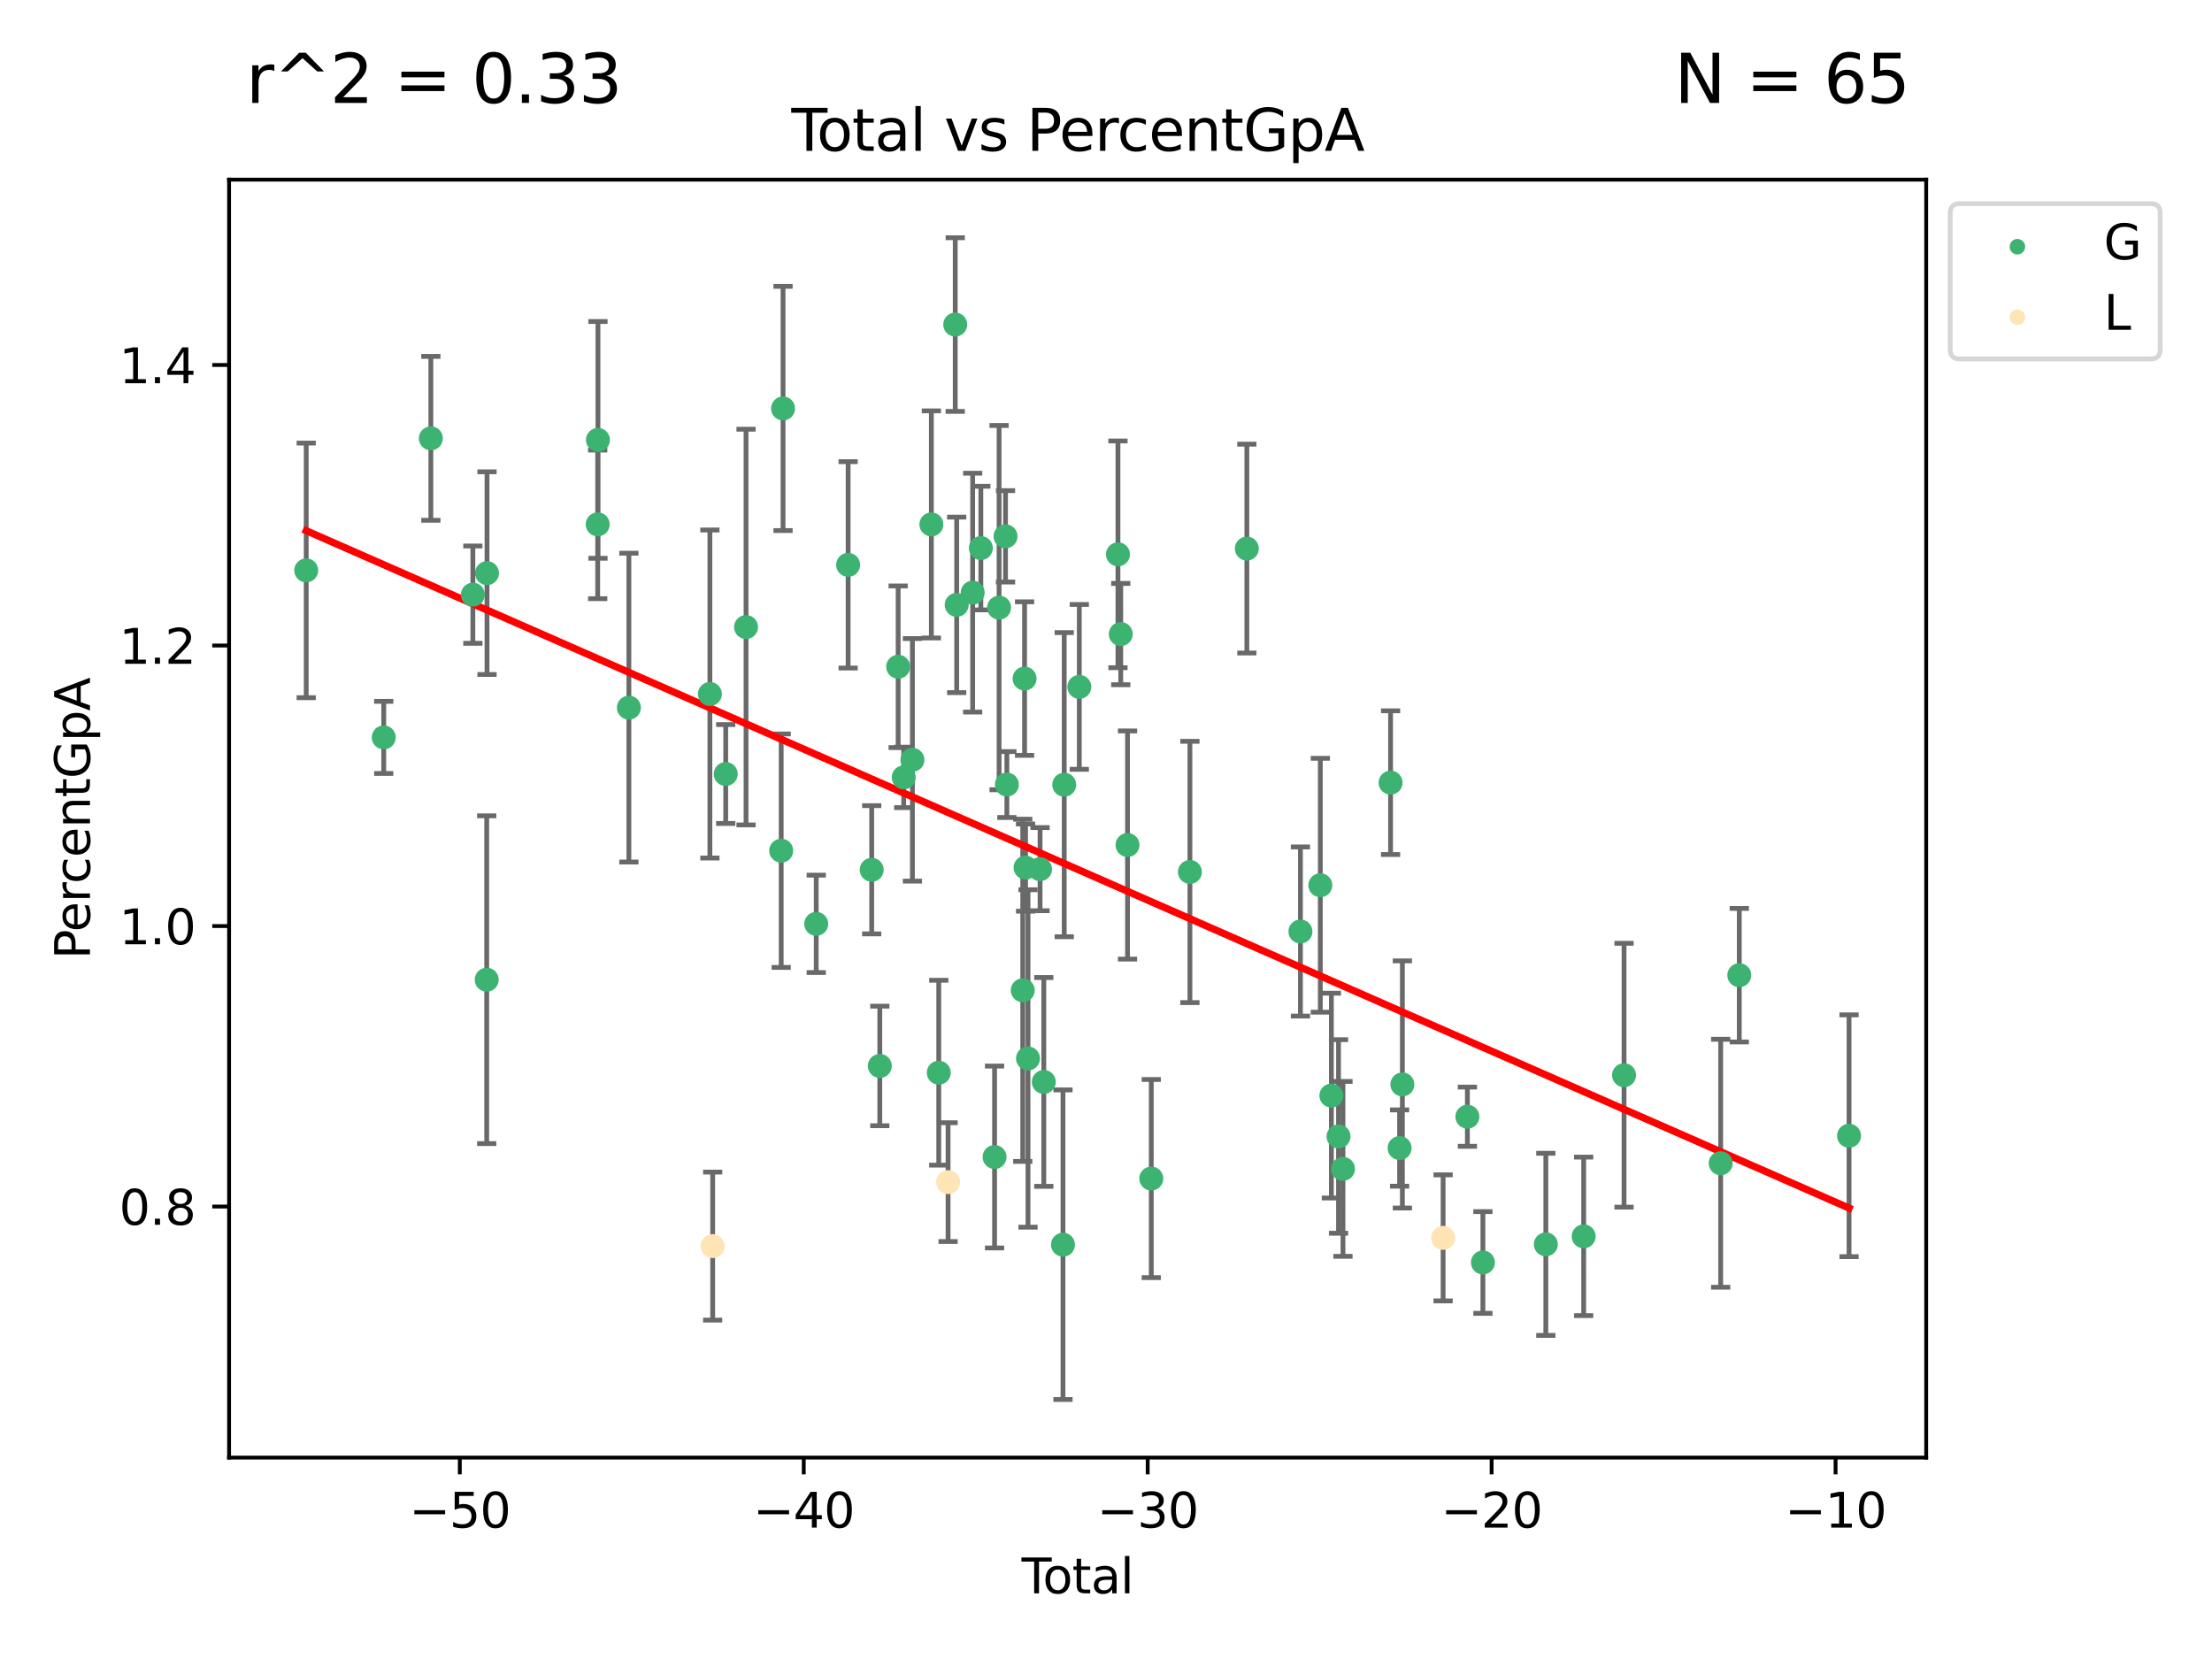 <?xml version="1.0" encoding="utf-8" standalone="no"?>
<!DOCTYPE svg PUBLIC "-//W3C//DTD SVG 1.1//EN"
  "http://www.w3.org/Graphics/SVG/1.1/DTD/svg11.dtd">
<svg xmlns:xlink="http://www.w3.org/1999/xlink" width="460.8pt" height="345.6pt" viewBox="0 0 460.8 345.6" xmlns="http://www.w3.org/2000/svg" version="1.1">
 <defs>
  <style type="text/css">*{stroke-linejoin: round; stroke-linecap: butt}</style>
 </defs>
 <g id="figure_1">
  <g id="patch_1">
   <path d="M 0 345.6 
L 460.8 345.6 
L 460.8 0 
L 0 0 
z
" style="fill: #ffffff"/>
  </g>
  <g id="axes_1">
   <g id="patch_2">
    <path d="M 47.72 303.64 
L 401.26 303.64 
L 401.26 37.422 
L 47.72 37.422 
z
" style="fill: #ffffff"/>
   </g>
   <g id="PathCollection_1">
    <defs>
     <path id="mc38d5f508e" d="M 0 1.118 
C 0.297 1.118 0.581 1 0.791 0.791 
C 1 0.581 1.118 0.297 1.118 0 
C 1.118 -0.297 1 -0.581 0.791 -0.791 
C 0.581 -1 0.297 -1.118 0 -1.118 
C -0.297 -1.118 -0.581 -1 -0.791 -0.791 
C -1 -0.581 -1.118 -0.297 -1.118 0 
C -1.118 0.297 -1 0.581 -0.791 0.791 
C -0.581 1 -0.297 1.118 0 1.118 
z
" style="stroke: #3cb371"/>
    </defs>
    <g clip-path="url(#p58ed7c02be)">
     <use xlink:href="#mc38d5f508e" x="63.79" y="118.823" style="fill: #3cb371; stroke: #3cb371"/>
     <use xlink:href="#mc38d5f508e" x="79.941" y="153.612" style="fill: #3cb371; stroke: #3cb371"/>
     <use xlink:href="#mc38d5f508e" x="89.756" y="91.313" style="fill: #3cb371; stroke: #3cb371"/>
     <use xlink:href="#mc38d5f508e" x="98.507" y="123.88" style="fill: #3cb371; stroke: #3cb371"/>
     <use xlink:href="#mc38d5f508e" x="101.391" y="204.089" style="fill: #3cb371; stroke: #3cb371"/>
     <use xlink:href="#mc38d5f508e" x="101.454" y="119.394" style="fill: #3cb371; stroke: #3cb371"/>
     <use xlink:href="#mc38d5f508e" x="124.51" y="109.236" style="fill: #3cb371; stroke: #3cb371"/>
     <use xlink:href="#mc38d5f508e" x="124.565" y="91.639" style="fill: #3cb371; stroke: #3cb371"/>
     <use xlink:href="#mc38d5f508e" x="131.008" y="147.413" style="fill: #3cb371; stroke: #3cb371"/>
     <use xlink:href="#mc38d5f508e" x="147.883" y="144.574" style="fill: #3cb371; stroke: #3cb371"/>
     <use xlink:href="#mc38d5f508e" x="151.182" y="161.242" style="fill: #3cb371; stroke: #3cb371"/>
     <use xlink:href="#mc38d5f508e" x="155.414" y="130.63" style="fill: #3cb371; stroke: #3cb371"/>
     <use xlink:href="#mc38d5f508e" x="162.736" y="177.212" style="fill: #3cb371; stroke: #3cb371"/>
     <use xlink:href="#mc38d5f508e" x="163.123" y="85.089" style="fill: #3cb371; stroke: #3cb371"/>
     <use xlink:href="#mc38d5f508e" x="170.036" y="192.458" style="fill: #3cb371; stroke: #3cb371"/>
     <use xlink:href="#mc38d5f508e" x="176.681" y="117.67" style="fill: #3cb371; stroke: #3cb371"/>
     <use xlink:href="#mc38d5f508e" x="181.591" y="181.192" style="fill: #3cb371; stroke: #3cb371"/>
     <use xlink:href="#mc38d5f508e" x="183.279" y="222.057" style="fill: #3cb371; stroke: #3cb371"/>
     <use xlink:href="#mc38d5f508e" x="187.104" y="138.895" style="fill: #3cb371; stroke: #3cb371"/>
     <use xlink:href="#mc38d5f508e" x="188.261" y="161.944" style="fill: #3cb371; stroke: #3cb371"/>
     <use xlink:href="#mc38d5f508e" x="190.074" y="158.286" style="fill: #3cb371; stroke: #3cb371"/>
     <use xlink:href="#mc38d5f508e" x="194.021" y="109.248" style="fill: #3cb371; stroke: #3cb371"/>
     <use xlink:href="#mc38d5f508e" x="195.562" y="223.462" style="fill: #3cb371; stroke: #3cb371"/>
     <use xlink:href="#mc38d5f508e" x="198.993" y="67.613" style="fill: #3cb371; stroke: #3cb371"/>
     <use xlink:href="#mc38d5f508e" x="199.295" y="126.003" style="fill: #3cb371; stroke: #3cb371"/>
     <use xlink:href="#mc38d5f508e" x="202.625" y="123.456" style="fill: #3cb371; stroke: #3cb371"/>
     <use xlink:href="#mc38d5f508e" x="204.328" y="114.174" style="fill: #3cb371; stroke: #3cb371"/>
     <use xlink:href="#mc38d5f508e" x="207.186" y="241.027" style="fill: #3cb371; stroke: #3cb371"/>
     <use xlink:href="#mc38d5f508e" x="208.129" y="126.579" style="fill: #3cb371; stroke: #3cb371"/>
     <use xlink:href="#mc38d5f508e" x="209.469" y="111.725" style="fill: #3cb371; stroke: #3cb371"/>
     <use xlink:href="#mc38d5f508e" x="209.75" y="163.432" style="fill: #3cb371; stroke: #3cb371"/>
     <use xlink:href="#mc38d5f508e" x="213.057" y="206.295" style="fill: #3cb371; stroke: #3cb371"/>
     <use xlink:href="#mc38d5f508e" x="213.438" y="141.36" style="fill: #3cb371; stroke: #3cb371"/>
     <use xlink:href="#mc38d5f508e" x="213.645" y="180.736" style="fill: #3cb371; stroke: #3cb371"/>
     <use xlink:href="#mc38d5f508e" x="214.151" y="220.497" style="fill: #3cb371; stroke: #3cb371"/>
     <use xlink:href="#mc38d5f508e" x="216.664" y="181.063" style="fill: #3cb371; stroke: #3cb371"/>
     <use xlink:href="#mc38d5f508e" x="217.444" y="225.387" style="fill: #3cb371; stroke: #3cb371"/>
     <use xlink:href="#mc38d5f508e" x="221.438" y="259.292" style="fill: #3cb371; stroke: #3cb371"/>
     <use xlink:href="#mc38d5f508e" x="221.697" y="163.465" style="fill: #3cb371; stroke: #3cb371"/>
     <use xlink:href="#mc38d5f508e" x="224.838" y="143.089" style="fill: #3cb371; stroke: #3cb371"/>
     <use xlink:href="#mc38d5f508e" x="232.891" y="115.476" style="fill: #3cb371; stroke: #3cb371"/>
     <use xlink:href="#mc38d5f508e" x="233.474" y="132.092" style="fill: #3cb371; stroke: #3cb371"/>
     <use xlink:href="#mc38d5f508e" x="234.882" y="176.03" style="fill: #3cb371; stroke: #3cb371"/>
     <use xlink:href="#mc38d5f508e" x="239.833" y="245.512" style="fill: #3cb371; stroke: #3cb371"/>
     <use xlink:href="#mc38d5f508e" x="247.882" y="181.644" style="fill: #3cb371; stroke: #3cb371"/>
     <use xlink:href="#mc38d5f508e" x="259.742" y="114.282" style="fill: #3cb371; stroke: #3cb371"/>
     <use xlink:href="#mc38d5f508e" x="270.904" y="194.05" style="fill: #3cb371; stroke: #3cb371"/>
     <use xlink:href="#mc38d5f508e" x="275.047" y="184.409" style="fill: #3cb371; stroke: #3cb371"/>
     <use xlink:href="#mc38d5f508e" x="277.352" y="228.23" style="fill: #3cb371; stroke: #3cb371"/>
     <use xlink:href="#mc38d5f508e" x="278.84" y="236.744" style="fill: #3cb371; stroke: #3cb371"/>
     <use xlink:href="#mc38d5f508e" x="279.767" y="243.498" style="fill: #3cb371; stroke: #3cb371"/>
     <use xlink:href="#mc38d5f508e" x="289.682" y="163.042" style="fill: #3cb371; stroke: #3cb371"/>
     <use xlink:href="#mc38d5f508e" x="291.562" y="239.16" style="fill: #3cb371; stroke: #3cb371"/>
     <use xlink:href="#mc38d5f508e" x="292.141" y="225.907" style="fill: #3cb371; stroke: #3cb371"/>
     <use xlink:href="#mc38d5f508e" x="305.683" y="232.626" style="fill: #3cb371; stroke: #3cb371"/>
     <use xlink:href="#mc38d5f508e" x="308.917" y="262.998" style="fill: #3cb371; stroke: #3cb371"/>
     <use xlink:href="#mc38d5f508e" x="322.024" y="259.219" style="fill: #3cb371; stroke: #3cb371"/>
     <use xlink:href="#mc38d5f508e" x="329.908" y="257.558" style="fill: #3cb371; stroke: #3cb371"/>
     <use xlink:href="#mc38d5f508e" x="338.317" y="223.984" style="fill: #3cb371; stroke: #3cb371"/>
     <use xlink:href="#mc38d5f508e" x="358.45" y="242.328" style="fill: #3cb371; stroke: #3cb371"/>
     <use xlink:href="#mc38d5f508e" x="362.326" y="203.151" style="fill: #3cb371; stroke: #3cb371"/>
     <use xlink:href="#mc38d5f508e" x="385.19" y="236.599" style="fill: #3cb371; stroke: #3cb371"/>
    </g>
   </g>
   <g id="PathCollection_2">
    <defs>
     <path id="mfe3cc3c060" d="M 0 1.118 
C 0.297 1.118 0.581 1 0.791 0.791 
C 1 0.581 1.118 0.297 1.118 0 
C 1.118 -0.297 1 -0.581 0.791 -0.791 
C 0.581 -1 0.297 -1.118 0 -1.118 
C -0.297 -1.118 -0.581 -1 -0.791 -0.791 
C -1 -0.581 -1.118 -0.297 -1.118 0 
C -1.118 0.297 -1 0.581 -0.791 0.791 
C -0.581 1 -0.297 1.118 0 1.118 
z
" style="stroke: #ffe4b5"/>
    </defs>
    <g clip-path="url(#p58ed7c02be)">
     <use xlink:href="#mfe3cc3c060" x="148.462" y="259.585" style="fill: #ffe4b5; stroke: #ffe4b5"/>
     <use xlink:href="#mfe3cc3c060" x="197.504" y="246.256" style="fill: #ffe4b5; stroke: #ffe4b5"/>
     <use xlink:href="#mfe3cc3c060" x="300.625" y="257.87" style="fill: #ffe4b5; stroke: #ffe4b5"/>
    </g>
   </g>
   <g id="matplotlib.axis_1">
    <g id="xtick_1">
     <g id="line2d_1">
      <defs>
       <path id="mf4b5300b67" d="M 0 0 
L 0 3.5 
" style="stroke: #000000; stroke-width: 0.8"/>
      </defs>
      <g>
       <use xlink:href="#mf4b5300b67" x="95.786" y="303.64" style="stroke: #000000; stroke-width: 0.8"/>
      </g>
     </g>
     <g id="text_1">
      <!-- −50 -->
      <g transform="translate(85.234 318.238)scale(0.1 -0.1)">
       <defs>
        <path id="DejaVuSans-2212" d="M 678 2272 
L 4684 2272 
L 4684 1741 
L 678 1741 
L 678 2272 
z
" transform="scale(0.016)"/>
        <path id="DejaVuSans-35" d="M 691 4666 
L 3169 4666 
L 3169 4134 
L 1269 4134 
L 1269 2991 
Q 1406 3038 1543 3061 
Q 1681 3084 1819 3084 
Q 2600 3084 3056 2656 
Q 3513 2228 3513 1497 
Q 3513 744 3044 326 
Q 2575 -91 1722 -91 
Q 1428 -91 1123 -41 
Q 819 9 494 109 
L 494 744 
Q 775 591 1075 516 
Q 1375 441 1709 441 
Q 2250 441 2565 725 
Q 2881 1009 2881 1497 
Q 2881 1984 2565 2268 
Q 2250 2553 1709 2553 
Q 1456 2553 1204 2497 
Q 953 2441 691 2322 
L 691 4666 
z
" transform="scale(0.016)"/>
        <path id="DejaVuSans-30" d="M 2034 4250 
Q 1547 4250 1301 3770 
Q 1056 3291 1056 2328 
Q 1056 1369 1301 889 
Q 1547 409 2034 409 
Q 2525 409 2770 889 
Q 3016 1369 3016 2328 
Q 3016 3291 2770 3770 
Q 2525 4250 2034 4250 
z
M 2034 4750 
Q 2819 4750 3233 4129 
Q 3647 3509 3647 2328 
Q 3647 1150 3233 529 
Q 2819 -91 2034 -91 
Q 1250 -91 836 529 
Q 422 1150 422 2328 
Q 422 3509 836 4129 
Q 1250 4750 2034 4750 
z
" transform="scale(0.016)"/>
       </defs>
       <use xlink:href="#DejaVuSans-2212"/>
       <use xlink:href="#DejaVuSans-35" x="83.789"/>
       <use xlink:href="#DejaVuSans-30" x="147.412"/>
      </g>
     </g>
    </g>
    <g id="xtick_2">
     <g id="line2d_2">
      <g>
       <use xlink:href="#mf4b5300b67" x="167.435" y="303.64" style="stroke: #000000; stroke-width: 0.8"/>
      </g>
     </g>
     <g id="text_2">
      <!-- −40 -->
      <g transform="translate(156.883 318.238)scale(0.1 -0.1)">
       <defs>
        <path id="DejaVuSans-34" d="M 2419 4116 
L 825 1625 
L 2419 1625 
L 2419 4116 
z
M 2253 4666 
L 3047 4666 
L 3047 1625 
L 3713 1625 
L 3713 1100 
L 3047 1100 
L 3047 0 
L 2419 0 
L 2419 1100 
L 313 1100 
L 313 1709 
L 2253 4666 
z
" transform="scale(0.016)"/>
       </defs>
       <use xlink:href="#DejaVuSans-2212"/>
       <use xlink:href="#DejaVuSans-34" x="83.789"/>
       <use xlink:href="#DejaVuSans-30" x="147.412"/>
      </g>
     </g>
    </g>
    <g id="xtick_3">
     <g id="line2d_3">
      <g>
       <use xlink:href="#mf4b5300b67" x="239.084" y="303.64" style="stroke: #000000; stroke-width: 0.8"/>
      </g>
     </g>
     <g id="text_3">
      <!-- −30 -->
      <g transform="translate(228.532 318.238)scale(0.1 -0.1)">
       <defs>
        <path id="DejaVuSans-33" d="M 2597 2516 
Q 3050 2419 3304 2112 
Q 3559 1806 3559 1356 
Q 3559 666 3084 287 
Q 2609 -91 1734 -91 
Q 1441 -91 1130 -33 
Q 819 25 488 141 
L 488 750 
Q 750 597 1062 519 
Q 1375 441 1716 441 
Q 2309 441 2620 675 
Q 2931 909 2931 1356 
Q 2931 1769 2642 2001 
Q 2353 2234 1838 2234 
L 1294 2234 
L 1294 2753 
L 1863 2753 
Q 2328 2753 2575 2939 
Q 2822 3125 2822 3475 
Q 2822 3834 2567 4026 
Q 2313 4219 1838 4219 
Q 1578 4219 1281 4162 
Q 984 4106 628 3988 
L 628 4550 
Q 988 4650 1302 4700 
Q 1616 4750 1894 4750 
Q 2613 4750 3031 4423 
Q 3450 4097 3450 3541 
Q 3450 3153 3228 2886 
Q 3006 2619 2597 2516 
z
" transform="scale(0.016)"/>
       </defs>
       <use xlink:href="#DejaVuSans-2212"/>
       <use xlink:href="#DejaVuSans-33" x="83.789"/>
       <use xlink:href="#DejaVuSans-30" x="147.412"/>
      </g>
     </g>
    </g>
    <g id="xtick_4">
     <g id="line2d_4">
      <g>
       <use xlink:href="#mf4b5300b67" x="310.733" y="303.64" style="stroke: #000000; stroke-width: 0.8"/>
      </g>
     </g>
     <g id="text_4">
      <!-- −20 -->
      <g transform="translate(300.18 318.238)scale(0.1 -0.1)">
       <defs>
        <path id="DejaVuSans-32" d="M 1228 531 
L 3431 531 
L 3431 0 
L 469 0 
L 469 531 
Q 828 903 1448 1529 
Q 2069 2156 2228 2338 
Q 2531 2678 2651 2914 
Q 2772 3150 2772 3378 
Q 2772 3750 2511 3984 
Q 2250 4219 1831 4219 
Q 1534 4219 1204 4116 
Q 875 4013 500 3803 
L 500 4441 
Q 881 4594 1212 4672 
Q 1544 4750 1819 4750 
Q 2544 4750 2975 4387 
Q 3406 4025 3406 3419 
Q 3406 3131 3298 2873 
Q 3191 2616 2906 2266 
Q 2828 2175 2409 1742 
Q 1991 1309 1228 531 
z
" transform="scale(0.016)"/>
       </defs>
       <use xlink:href="#DejaVuSans-2212"/>
       <use xlink:href="#DejaVuSans-32" x="83.789"/>
       <use xlink:href="#DejaVuSans-30" x="147.412"/>
      </g>
     </g>
    </g>
    <g id="xtick_5">
     <g id="line2d_5">
      <g>
       <use xlink:href="#mf4b5300b67" x="382.382" y="303.64" style="stroke: #000000; stroke-width: 0.8"/>
      </g>
     </g>
     <g id="text_5">
      <!-- −10 -->
      <g transform="translate(371.829 318.238)scale(0.1 -0.1)">
       <defs>
        <path id="DejaVuSans-31" d="M 794 531 
L 1825 531 
L 1825 4091 
L 703 3866 
L 703 4441 
L 1819 4666 
L 2450 4666 
L 2450 531 
L 3481 531 
L 3481 0 
L 794 0 
L 794 531 
z
" transform="scale(0.016)"/>
       </defs>
       <use xlink:href="#DejaVuSans-2212"/>
       <use xlink:href="#DejaVuSans-31" x="83.789"/>
       <use xlink:href="#DejaVuSans-30" x="147.412"/>
      </g>
     </g>
    </g>
    <g id="text_6">
     <!-- Total -->
     <g transform="translate(212.813 331.917)scale(0.1 -0.1)">
      <defs>
       <path id="DejaVuSans-54" d="M -19 4666 
L 3928 4666 
L 3928 4134 
L 2272 4134 
L 2272 0 
L 1638 0 
L 1638 4134 
L -19 4134 
L -19 4666 
z
" transform="scale(0.016)"/>
       <path id="DejaVuSans-6f" d="M 1959 3097 
Q 1497 3097 1228 2736 
Q 959 2375 959 1747 
Q 959 1119 1226 758 
Q 1494 397 1959 397 
Q 2419 397 2687 759 
Q 2956 1122 2956 1747 
Q 2956 2369 2687 2733 
Q 2419 3097 1959 3097 
z
M 1959 3584 
Q 2709 3584 3137 3096 
Q 3566 2609 3566 1747 
Q 3566 888 3137 398 
Q 2709 -91 1959 -91 
Q 1206 -91 779 398 
Q 353 888 353 1747 
Q 353 2609 779 3096 
Q 1206 3584 1959 3584 
z
" transform="scale(0.016)"/>
       <path id="DejaVuSans-74" d="M 1172 4494 
L 1172 3500 
L 2356 3500 
L 2356 3053 
L 1172 3053 
L 1172 1153 
Q 1172 725 1289 603 
Q 1406 481 1766 481 
L 2356 481 
L 2356 0 
L 1766 0 
Q 1100 0 847 248 
Q 594 497 594 1153 
L 594 3053 
L 172 3053 
L 172 3500 
L 594 3500 
L 594 4494 
L 1172 4494 
z
" transform="scale(0.016)"/>
       <path id="DejaVuSans-61" d="M 2194 1759 
Q 1497 1759 1228 1600 
Q 959 1441 959 1056 
Q 959 750 1161 570 
Q 1363 391 1709 391 
Q 2188 391 2477 730 
Q 2766 1069 2766 1631 
L 2766 1759 
L 2194 1759 
z
M 3341 1997 
L 3341 0 
L 2766 0 
L 2766 531 
Q 2569 213 2275 61 
Q 1981 -91 1556 -91 
Q 1019 -91 701 211 
Q 384 513 384 1019 
Q 384 1609 779 1909 
Q 1175 2209 1959 2209 
L 2766 2209 
L 2766 2266 
Q 2766 2663 2505 2880 
Q 2244 3097 1772 3097 
Q 1472 3097 1187 3025 
Q 903 2953 641 2809 
L 641 3341 
Q 956 3463 1253 3523 
Q 1550 3584 1831 3584 
Q 2591 3584 2966 3190 
Q 3341 2797 3341 1997 
z
" transform="scale(0.016)"/>
       <path id="DejaVuSans-6c" d="M 603 4863 
L 1178 4863 
L 1178 0 
L 603 0 
L 603 4863 
z
" transform="scale(0.016)"/>
      </defs>
      <use xlink:href="#DejaVuSans-54"/>
      <use xlink:href="#DejaVuSans-6f" x="44.084"/>
      <use xlink:href="#DejaVuSans-74" x="105.266"/>
      <use xlink:href="#DejaVuSans-61" x="144.475"/>
      <use xlink:href="#DejaVuSans-6c" x="205.754"/>
     </g>
    </g>
   </g>
   <g id="matplotlib.axis_2">
    <g id="ytick_1">
     <g id="line2d_6">
      <defs>
       <path id="m66f5963117" d="M 0 0 
L -3.5 0 
" style="stroke: #000000; stroke-width: 0.8"/>
      </defs>
      <g>
       <use xlink:href="#m66f5963117" x="47.72" y="251.347" style="stroke: #000000; stroke-width: 0.8"/>
      </g>
     </g>
     <g id="text_7">
      <!-- 0.8 -->
      <g transform="translate(24.817 255.146)scale(0.1 -0.1)">
       <defs>
        <path id="DejaVuSans-2e" d="M 684 794 
L 1344 794 
L 1344 0 
L 684 0 
L 684 794 
z
" transform="scale(0.016)"/>
        <path id="DejaVuSans-38" d="M 2034 2216 
Q 1584 2216 1326 1975 
Q 1069 1734 1069 1313 
Q 1069 891 1326 650 
Q 1584 409 2034 409 
Q 2484 409 2743 651 
Q 3003 894 3003 1313 
Q 3003 1734 2745 1975 
Q 2488 2216 2034 2216 
z
M 1403 2484 
Q 997 2584 770 2862 
Q 544 3141 544 3541 
Q 544 4100 942 4425 
Q 1341 4750 2034 4750 
Q 2731 4750 3128 4425 
Q 3525 4100 3525 3541 
Q 3525 3141 3298 2862 
Q 3072 2584 2669 2484 
Q 3125 2378 3379 2068 
Q 3634 1759 3634 1313 
Q 3634 634 3220 271 
Q 2806 -91 2034 -91 
Q 1263 -91 848 271 
Q 434 634 434 1313 
Q 434 1759 690 2068 
Q 947 2378 1403 2484 
z
M 1172 3481 
Q 1172 3119 1398 2916 
Q 1625 2713 2034 2713 
Q 2441 2713 2670 2916 
Q 2900 3119 2900 3481 
Q 2900 3844 2670 4047 
Q 2441 4250 2034 4250 
Q 1625 4250 1398 4047 
Q 1172 3844 1172 3481 
z
" transform="scale(0.016)"/>
       </defs>
       <use xlink:href="#DejaVuSans-30"/>
       <use xlink:href="#DejaVuSans-2e" x="63.623"/>
       <use xlink:href="#DejaVuSans-38" x="95.41"/>
      </g>
     </g>
    </g>
    <g id="ytick_2">
     <g id="line2d_7">
      <g>
       <use xlink:href="#m66f5963117" x="47.72" y="192.91" style="stroke: #000000; stroke-width: 0.8"/>
      </g>
     </g>
     <g id="text_8">
      <!-- 1.0 -->
      <g transform="translate(24.817 196.709)scale(0.1 -0.1)">
       <use xlink:href="#DejaVuSans-31"/>
       <use xlink:href="#DejaVuSans-2e" x="63.623"/>
       <use xlink:href="#DejaVuSans-30" x="95.41"/>
      </g>
     </g>
    </g>
    <g id="ytick_3">
     <g id="line2d_8">
      <g>
       <use xlink:href="#m66f5963117" x="47.72" y="134.473" style="stroke: #000000; stroke-width: 0.8"/>
      </g>
     </g>
     <g id="text_9">
      <!-- 1.2 -->
      <g transform="translate(24.817 138.272)scale(0.1 -0.1)">
       <use xlink:href="#DejaVuSans-31"/>
       <use xlink:href="#DejaVuSans-2e" x="63.623"/>
       <use xlink:href="#DejaVuSans-32" x="95.41"/>
      </g>
     </g>
    </g>
    <g id="ytick_4">
     <g id="line2d_9">
      <g>
       <use xlink:href="#m66f5963117" x="47.72" y="76.036" style="stroke: #000000; stroke-width: 0.8"/>
      </g>
     </g>
     <g id="text_10">
      <!-- 1.4 -->
      <g transform="translate(24.817 79.835)scale(0.1 -0.1)">
       <use xlink:href="#DejaVuSans-31"/>
       <use xlink:href="#DejaVuSans-2e" x="63.623"/>
       <use xlink:href="#DejaVuSans-34" x="95.41"/>
      </g>
     </g>
    </g>
    <g id="text_11">
     <!-- PercentGpA -->
     <g transform="translate(18.737 199.807)rotate(-90)scale(0.1 -0.1)">
      <defs>
       <path id="DejaVuSans-50" d="M 1259 4147 
L 1259 2394 
L 2053 2394 
Q 2494 2394 2734 2622 
Q 2975 2850 2975 3272 
Q 2975 3691 2734 3919 
Q 2494 4147 2053 4147 
L 1259 4147 
z
M 628 4666 
L 2053 4666 
Q 2838 4666 3239 4311 
Q 3641 3956 3641 3272 
Q 3641 2581 3239 2228 
Q 2838 1875 2053 1875 
L 1259 1875 
L 1259 0 
L 628 0 
L 628 4666 
z
" transform="scale(0.016)"/>
       <path id="DejaVuSans-65" d="M 3597 1894 
L 3597 1613 
L 953 1613 
Q 991 1019 1311 708 
Q 1631 397 2203 397 
Q 2534 397 2845 478 
Q 3156 559 3463 722 
L 3463 178 
Q 3153 47 2828 -22 
Q 2503 -91 2169 -91 
Q 1331 -91 842 396 
Q 353 884 353 1716 
Q 353 2575 817 3079 
Q 1281 3584 2069 3584 
Q 2775 3584 3186 3129 
Q 3597 2675 3597 1894 
z
M 3022 2063 
Q 3016 2534 2758 2815 
Q 2500 3097 2075 3097 
Q 1594 3097 1305 2825 
Q 1016 2553 972 2059 
L 3022 2063 
z
" transform="scale(0.016)"/>
       <path id="DejaVuSans-72" d="M 2631 2963 
Q 2534 3019 2420 3045 
Q 2306 3072 2169 3072 
Q 1681 3072 1420 2755 
Q 1159 2438 1159 1844 
L 1159 0 
L 581 0 
L 581 3500 
L 1159 3500 
L 1159 2956 
Q 1341 3275 1631 3429 
Q 1922 3584 2338 3584 
Q 2397 3584 2469 3576 
Q 2541 3569 2628 3553 
L 2631 2963 
z
" transform="scale(0.016)"/>
       <path id="DejaVuSans-63" d="M 3122 3366 
L 3122 2828 
Q 2878 2963 2633 3030 
Q 2388 3097 2138 3097 
Q 1578 3097 1268 2742 
Q 959 2388 959 1747 
Q 959 1106 1268 751 
Q 1578 397 2138 397 
Q 2388 397 2633 464 
Q 2878 531 3122 666 
L 3122 134 
Q 2881 22 2623 -34 
Q 2366 -91 2075 -91 
Q 1284 -91 818 406 
Q 353 903 353 1747 
Q 353 2603 823 3093 
Q 1294 3584 2113 3584 
Q 2378 3584 2631 3529 
Q 2884 3475 3122 3366 
z
" transform="scale(0.016)"/>
       <path id="DejaVuSans-6e" d="M 3513 2113 
L 3513 0 
L 2938 0 
L 2938 2094 
Q 2938 2591 2744 2837 
Q 2550 3084 2163 3084 
Q 1697 3084 1428 2787 
Q 1159 2491 1159 1978 
L 1159 0 
L 581 0 
L 581 3500 
L 1159 3500 
L 1159 2956 
Q 1366 3272 1645 3428 
Q 1925 3584 2291 3584 
Q 2894 3584 3203 3211 
Q 3513 2838 3513 2113 
z
" transform="scale(0.016)"/>
       <path id="DejaVuSans-47" d="M 3809 666 
L 3809 1919 
L 2778 1919 
L 2778 2438 
L 4434 2438 
L 4434 434 
Q 4069 175 3628 42 
Q 3188 -91 2688 -91 
Q 1594 -91 976 548 
Q 359 1188 359 2328 
Q 359 3472 976 4111 
Q 1594 4750 2688 4750 
Q 3144 4750 3555 4637 
Q 3966 4525 4313 4306 
L 4313 3634 
Q 3963 3931 3569 4081 
Q 3175 4231 2741 4231 
Q 1884 4231 1454 3753 
Q 1025 3275 1025 2328 
Q 1025 1384 1454 906 
Q 1884 428 2741 428 
Q 3075 428 3337 486 
Q 3600 544 3809 666 
z
" transform="scale(0.016)"/>
       <path id="DejaVuSans-70" d="M 1159 525 
L 1159 -1331 
L 581 -1331 
L 581 3500 
L 1159 3500 
L 1159 2969 
Q 1341 3281 1617 3432 
Q 1894 3584 2278 3584 
Q 2916 3584 3314 3078 
Q 3713 2572 3713 1747 
Q 3713 922 3314 415 
Q 2916 -91 2278 -91 
Q 1894 -91 1617 61 
Q 1341 213 1159 525 
z
M 3116 1747 
Q 3116 2381 2855 2742 
Q 2594 3103 2138 3103 
Q 1681 3103 1420 2742 
Q 1159 2381 1159 1747 
Q 1159 1113 1420 752 
Q 1681 391 2138 391 
Q 2594 391 2855 752 
Q 3116 1113 3116 1747 
z
" transform="scale(0.016)"/>
       <path id="DejaVuSans-41" d="M 2188 4044 
L 1331 1722 
L 3047 1722 
L 2188 4044 
z
M 1831 4666 
L 2547 4666 
L 4325 0 
L 3669 0 
L 3244 1197 
L 1141 1197 
L 716 0 
L 50 0 
L 1831 4666 
z
" transform="scale(0.016)"/>
      </defs>
      <use xlink:href="#DejaVuSans-50"/>
      <use xlink:href="#DejaVuSans-65" x="56.678"/>
      <use xlink:href="#DejaVuSans-72" x="118.201"/>
      <use xlink:href="#DejaVuSans-63" x="157.064"/>
      <use xlink:href="#DejaVuSans-65" x="212.045"/>
      <use xlink:href="#DejaVuSans-6e" x="273.568"/>
      <use xlink:href="#DejaVuSans-74" x="336.947"/>
      <use xlink:href="#DejaVuSans-47" x="376.156"/>
      <use xlink:href="#DejaVuSans-70" x="453.646"/>
      <use xlink:href="#DejaVuSans-41" x="517.123"/>
     </g>
    </g>
   </g>
   <g id="LineCollection_1">
    <path d="M 63.79 145.341 
L 63.79 92.305 
" clip-path="url(#p58ed7c02be)" style="fill: none; stroke: #696969"/>
    <path d="M 79.941 161.122 
L 79.941 146.103 
" clip-path="url(#p58ed7c02be)" style="fill: none; stroke: #696969"/>
    <path d="M 89.756 108.384 
L 89.756 74.242 
" clip-path="url(#p58ed7c02be)" style="fill: none; stroke: #696969"/>
    <path d="M 98.507 134.012 
L 98.507 113.747 
" clip-path="url(#p58ed7c02be)" style="fill: none; stroke: #696969"/>
    <path d="M 101.391 238.233 
L 101.391 169.945 
" clip-path="url(#p58ed7c02be)" style="fill: none; stroke: #696969"/>
    <path d="M 101.454 140.505 
L 101.454 98.284 
" clip-path="url(#p58ed7c02be)" style="fill: none; stroke: #696969"/>
    <path d="M 124.51 124.715 
L 124.51 93.758 
" clip-path="url(#p58ed7c02be)" style="fill: none; stroke: #696969"/>
    <path d="M 124.565 116.302 
L 124.565 66.976 
" clip-path="url(#p58ed7c02be)" style="fill: none; stroke: #696969"/>
    <path d="M 131.008 179.578 
L 131.008 115.247 
" clip-path="url(#p58ed7c02be)" style="fill: none; stroke: #696969"/>
    <path d="M 147.883 178.74 
L 147.883 110.407 
" clip-path="url(#p58ed7c02be)" style="fill: none; stroke: #696969"/>
    <path d="M 151.182 171.539 
L 151.182 150.944 
" clip-path="url(#p58ed7c02be)" style="fill: none; stroke: #696969"/>
    <path d="M 155.414 171.843 
L 155.414 89.417 
" clip-path="url(#p58ed7c02be)" style="fill: none; stroke: #696969"/>
    <path d="M 162.736 201.533 
L 162.736 152.891 
" clip-path="url(#p58ed7c02be)" style="fill: none; stroke: #696969"/>
    <path d="M 163.123 110.526 
L 163.123 59.652 
" clip-path="url(#p58ed7c02be)" style="fill: none; stroke: #696969"/>
    <path d="M 170.036 202.601 
L 170.036 182.315 
" clip-path="url(#p58ed7c02be)" style="fill: none; stroke: #696969"/>
    <path d="M 176.681 139.171 
L 176.681 96.168 
" clip-path="url(#p58ed7c02be)" style="fill: none; stroke: #696969"/>
    <path d="M 181.591 194.545 
L 181.591 167.839 
" clip-path="url(#p58ed7c02be)" style="fill: none; stroke: #696969"/>
    <path d="M 183.279 234.507 
L 183.279 209.606 
" clip-path="url(#p58ed7c02be)" style="fill: none; stroke: #696969"/>
    <path d="M 187.104 155.729 
L 187.104 122.06 
" clip-path="url(#p58ed7c02be)" style="fill: none; stroke: #696969"/>
    <path d="M 188.261 168.238 
L 188.261 155.65 
" clip-path="url(#p58ed7c02be)" style="fill: none; stroke: #696969"/>
    <path d="M 190.074 183.552 
L 190.074 133.021 
" clip-path="url(#p58ed7c02be)" style="fill: none; stroke: #696969"/>
    <path d="M 194.021 132.901 
L 194.021 85.595 
" clip-path="url(#p58ed7c02be)" style="fill: none; stroke: #696969"/>
    <path d="M 195.562 242.716 
L 195.562 204.208 
" clip-path="url(#p58ed7c02be)" style="fill: none; stroke: #696969"/>
    <path d="M 198.993 85.704 
L 198.993 49.523 
" clip-path="url(#p58ed7c02be)" style="fill: none; stroke: #696969"/>
    <path d="M 199.295 144.284 
L 199.295 107.721 
" clip-path="url(#p58ed7c02be)" style="fill: none; stroke: #696969"/>
    <path d="M 202.625 148.332 
L 202.625 98.58 
" clip-path="url(#p58ed7c02be)" style="fill: none; stroke: #696969"/>
    <path d="M 204.328 127.048 
L 204.328 101.3 
" clip-path="url(#p58ed7c02be)" style="fill: none; stroke: #696969"/>
    <path d="M 207.186 259.974 
L 207.186 222.08 
" clip-path="url(#p58ed7c02be)" style="fill: none; stroke: #696969"/>
    <path d="M 208.129 164.525 
L 208.129 88.634 
" clip-path="url(#p58ed7c02be)" style="fill: none; stroke: #696969"/>
    <path d="M 209.469 121.244 
L 209.469 102.206 
" clip-path="url(#p58ed7c02be)" style="fill: none; stroke: #696969"/>
    <path d="M 209.75 170.298 
L 209.75 156.567 
" clip-path="url(#p58ed7c02be)" style="fill: none; stroke: #696969"/>
    <path d="M 213.057 241.945 
L 213.057 170.646 
" clip-path="url(#p58ed7c02be)" style="fill: none; stroke: #696969"/>
    <path d="M 213.438 157.355 
L 213.438 125.364 
" clip-path="url(#p58ed7c02be)" style="fill: none; stroke: #696969"/>
    <path d="M 213.645 189.821 
L 213.645 171.651 
" clip-path="url(#p58ed7c02be)" style="fill: none; stroke: #696969"/>
    <path d="M 214.151 255.642 
L 214.151 185.352 
" clip-path="url(#p58ed7c02be)" style="fill: none; stroke: #696969"/>
    <path d="M 216.664 189.724 
L 216.664 172.402 
" clip-path="url(#p58ed7c02be)" style="fill: none; stroke: #696969"/>
    <path d="M 217.444 247.137 
L 217.444 203.636 
" clip-path="url(#p58ed7c02be)" style="fill: none; stroke: #696969"/>
    <path d="M 221.438 291.539 
L 221.438 227.045 
" clip-path="url(#p58ed7c02be)" style="fill: none; stroke: #696969"/>
    <path d="M 221.697 195.143 
L 221.697 131.786 
" clip-path="url(#p58ed7c02be)" style="fill: none; stroke: #696969"/>
    <path d="M 224.838 160.26 
L 224.838 125.918 
" clip-path="url(#p58ed7c02be)" style="fill: none; stroke: #696969"/>
    <path d="M 232.891 139.091 
L 232.891 91.862 
" clip-path="url(#p58ed7c02be)" style="fill: none; stroke: #696969"/>
    <path d="M 233.474 142.641 
L 233.474 121.542 
" clip-path="url(#p58ed7c02be)" style="fill: none; stroke: #696969"/>
    <path d="M 234.882 199.796 
L 234.882 152.265 
" clip-path="url(#p58ed7c02be)" style="fill: none; stroke: #696969"/>
    <path d="M 239.833 266.149 
L 239.833 224.874 
" clip-path="url(#p58ed7c02be)" style="fill: none; stroke: #696969"/>
    <path d="M 247.882 208.858 
L 247.882 154.431 
" clip-path="url(#p58ed7c02be)" style="fill: none; stroke: #696969"/>
    <path d="M 259.742 136.035 
L 259.742 92.53 
" clip-path="url(#p58ed7c02be)" style="fill: none; stroke: #696969"/>
    <path d="M 270.904 211.669 
L 270.904 176.431 
" clip-path="url(#p58ed7c02be)" style="fill: none; stroke: #696969"/>
    <path d="M 275.047 210.853 
L 275.047 157.965 
" clip-path="url(#p58ed7c02be)" style="fill: none; stroke: #696969"/>
    <path d="M 277.352 249.562 
L 277.352 206.898 
" clip-path="url(#p58ed7c02be)" style="fill: none; stroke: #696969"/>
    <path d="M 278.84 256.903 
L 278.84 216.584 
" clip-path="url(#p58ed7c02be)" style="fill: none; stroke: #696969"/>
    <path d="M 279.767 261.716 
L 279.767 225.281 
" clip-path="url(#p58ed7c02be)" style="fill: none; stroke: #696969"/>
    <path d="M 289.682 178.008 
L 289.682 148.077 
" clip-path="url(#p58ed7c02be)" style="fill: none; stroke: #696969"/>
    <path d="M 291.562 247.107 
L 291.562 231.213 
" clip-path="url(#p58ed7c02be)" style="fill: none; stroke: #696969"/>
    <path d="M 292.141 251.65 
L 292.141 200.163 
" clip-path="url(#p58ed7c02be)" style="fill: none; stroke: #696969"/>
    <path d="M 305.683 238.792 
L 305.683 226.459 
" clip-path="url(#p58ed7c02be)" style="fill: none; stroke: #696969"/>
    <path d="M 308.917 273.592 
L 308.917 252.405 
" clip-path="url(#p58ed7c02be)" style="fill: none; stroke: #696969"/>
    <path d="M 322.024 278.187 
L 322.024 240.251 
" clip-path="url(#p58ed7c02be)" style="fill: none; stroke: #696969"/>
    <path d="M 329.908 274.069 
L 329.908 241.048 
" clip-path="url(#p58ed7c02be)" style="fill: none; stroke: #696969"/>
    <path d="M 338.317 251.465 
L 338.317 196.502 
" clip-path="url(#p58ed7c02be)" style="fill: none; stroke: #696969"/>
    <path d="M 358.45 268.153 
L 358.45 216.503 
" clip-path="url(#p58ed7c02be)" style="fill: none; stroke: #696969"/>
    <path d="M 362.326 217.059 
L 362.326 189.243 
" clip-path="url(#p58ed7c02be)" style="fill: none; stroke: #696969"/>
    <path d="M 385.19 261.783 
L 385.19 211.415 
" clip-path="url(#p58ed7c02be)" style="fill: none; stroke: #696969"/>
   </g>
   <g id="line2d_10">
    <defs>
     <path id="md156859890" d="M 2 0 
L -2 -0 
" style="stroke: #696969"/>
    </defs>
    <g clip-path="url(#p58ed7c02be)">
     <use xlink:href="#md156859890" x="63.79" y="145.341" style="fill: #696969; stroke: #696969"/>
     <use xlink:href="#md156859890" x="79.941" y="161.122" style="fill: #696969; stroke: #696969"/>
     <use xlink:href="#md156859890" x="89.756" y="108.384" style="fill: #696969; stroke: #696969"/>
     <use xlink:href="#md156859890" x="98.507" y="134.012" style="fill: #696969; stroke: #696969"/>
     <use xlink:href="#md156859890" x="101.391" y="238.233" style="fill: #696969; stroke: #696969"/>
     <use xlink:href="#md156859890" x="101.454" y="140.505" style="fill: #696969; stroke: #696969"/>
     <use xlink:href="#md156859890" x="124.51" y="124.715" style="fill: #696969; stroke: #696969"/>
     <use xlink:href="#md156859890" x="124.565" y="116.302" style="fill: #696969; stroke: #696969"/>
     <use xlink:href="#md156859890" x="131.008" y="179.578" style="fill: #696969; stroke: #696969"/>
     <use xlink:href="#md156859890" x="147.883" y="178.74" style="fill: #696969; stroke: #696969"/>
     <use xlink:href="#md156859890" x="151.182" y="171.539" style="fill: #696969; stroke: #696969"/>
     <use xlink:href="#md156859890" x="155.414" y="171.843" style="fill: #696969; stroke: #696969"/>
     <use xlink:href="#md156859890" x="162.736" y="201.533" style="fill: #696969; stroke: #696969"/>
     <use xlink:href="#md156859890" x="163.123" y="110.526" style="fill: #696969; stroke: #696969"/>
     <use xlink:href="#md156859890" x="170.036" y="202.601" style="fill: #696969; stroke: #696969"/>
     <use xlink:href="#md156859890" x="176.681" y="139.171" style="fill: #696969; stroke: #696969"/>
     <use xlink:href="#md156859890" x="181.591" y="194.545" style="fill: #696969; stroke: #696969"/>
     <use xlink:href="#md156859890" x="183.279" y="234.507" style="fill: #696969; stroke: #696969"/>
     <use xlink:href="#md156859890" x="187.104" y="155.729" style="fill: #696969; stroke: #696969"/>
     <use xlink:href="#md156859890" x="188.261" y="168.238" style="fill: #696969; stroke: #696969"/>
     <use xlink:href="#md156859890" x="190.074" y="183.552" style="fill: #696969; stroke: #696969"/>
     <use xlink:href="#md156859890" x="194.021" y="132.901" style="fill: #696969; stroke: #696969"/>
     <use xlink:href="#md156859890" x="195.562" y="242.716" style="fill: #696969; stroke: #696969"/>
     <use xlink:href="#md156859890" x="198.993" y="85.704" style="fill: #696969; stroke: #696969"/>
     <use xlink:href="#md156859890" x="199.295" y="144.284" style="fill: #696969; stroke: #696969"/>
     <use xlink:href="#md156859890" x="202.625" y="148.332" style="fill: #696969; stroke: #696969"/>
     <use xlink:href="#md156859890" x="204.328" y="127.048" style="fill: #696969; stroke: #696969"/>
     <use xlink:href="#md156859890" x="207.186" y="259.974" style="fill: #696969; stroke: #696969"/>
     <use xlink:href="#md156859890" x="208.129" y="164.525" style="fill: #696969; stroke: #696969"/>
     <use xlink:href="#md156859890" x="209.469" y="121.244" style="fill: #696969; stroke: #696969"/>
     <use xlink:href="#md156859890" x="209.75" y="170.298" style="fill: #696969; stroke: #696969"/>
     <use xlink:href="#md156859890" x="213.057" y="241.945" style="fill: #696969; stroke: #696969"/>
     <use xlink:href="#md156859890" x="213.438" y="157.355" style="fill: #696969; stroke: #696969"/>
     <use xlink:href="#md156859890" x="213.645" y="189.821" style="fill: #696969; stroke: #696969"/>
     <use xlink:href="#md156859890" x="214.151" y="255.642" style="fill: #696969; stroke: #696969"/>
     <use xlink:href="#md156859890" x="216.664" y="189.724" style="fill: #696969; stroke: #696969"/>
     <use xlink:href="#md156859890" x="217.444" y="247.137" style="fill: #696969; stroke: #696969"/>
     <use xlink:href="#md156859890" x="221.438" y="291.539" style="fill: #696969; stroke: #696969"/>
     <use xlink:href="#md156859890" x="221.697" y="195.143" style="fill: #696969; stroke: #696969"/>
     <use xlink:href="#md156859890" x="224.838" y="160.26" style="fill: #696969; stroke: #696969"/>
     <use xlink:href="#md156859890" x="232.891" y="139.091" style="fill: #696969; stroke: #696969"/>
     <use xlink:href="#md156859890" x="233.474" y="142.641" style="fill: #696969; stroke: #696969"/>
     <use xlink:href="#md156859890" x="234.882" y="199.796" style="fill: #696969; stroke: #696969"/>
     <use xlink:href="#md156859890" x="239.833" y="266.149" style="fill: #696969; stroke: #696969"/>
     <use xlink:href="#md156859890" x="247.882" y="208.858" style="fill: #696969; stroke: #696969"/>
     <use xlink:href="#md156859890" x="259.742" y="136.035" style="fill: #696969; stroke: #696969"/>
     <use xlink:href="#md156859890" x="270.904" y="211.669" style="fill: #696969; stroke: #696969"/>
     <use xlink:href="#md156859890" x="275.047" y="210.853" style="fill: #696969; stroke: #696969"/>
     <use xlink:href="#md156859890" x="277.352" y="249.562" style="fill: #696969; stroke: #696969"/>
     <use xlink:href="#md156859890" x="278.84" y="256.903" style="fill: #696969; stroke: #696969"/>
     <use xlink:href="#md156859890" x="279.767" y="261.716" style="fill: #696969; stroke: #696969"/>
     <use xlink:href="#md156859890" x="289.682" y="178.008" style="fill: #696969; stroke: #696969"/>
     <use xlink:href="#md156859890" x="291.562" y="247.107" style="fill: #696969; stroke: #696969"/>
     <use xlink:href="#md156859890" x="292.141" y="251.65" style="fill: #696969; stroke: #696969"/>
     <use xlink:href="#md156859890" x="305.683" y="238.792" style="fill: #696969; stroke: #696969"/>
     <use xlink:href="#md156859890" x="308.917" y="273.592" style="fill: #696969; stroke: #696969"/>
     <use xlink:href="#md156859890" x="322.024" y="278.187" style="fill: #696969; stroke: #696969"/>
     <use xlink:href="#md156859890" x="329.908" y="274.069" style="fill: #696969; stroke: #696969"/>
     <use xlink:href="#md156859890" x="338.317" y="251.465" style="fill: #696969; stroke: #696969"/>
     <use xlink:href="#md156859890" x="358.45" y="268.153" style="fill: #696969; stroke: #696969"/>
     <use xlink:href="#md156859890" x="362.326" y="217.059" style="fill: #696969; stroke: #696969"/>
     <use xlink:href="#md156859890" x="385.19" y="261.783" style="fill: #696969; stroke: #696969"/>
    </g>
   </g>
   <g id="line2d_11">
    <g clip-path="url(#p58ed7c02be)">
     <use xlink:href="#md156859890" x="63.79" y="92.305" style="fill: #696969; stroke: #696969"/>
     <use xlink:href="#md156859890" x="79.941" y="146.103" style="fill: #696969; stroke: #696969"/>
     <use xlink:href="#md156859890" x="89.756" y="74.242" style="fill: #696969; stroke: #696969"/>
     <use xlink:href="#md156859890" x="98.507" y="113.747" style="fill: #696969; stroke: #696969"/>
     <use xlink:href="#md156859890" x="101.391" y="169.945" style="fill: #696969; stroke: #696969"/>
     <use xlink:href="#md156859890" x="101.454" y="98.284" style="fill: #696969; stroke: #696969"/>
     <use xlink:href="#md156859890" x="124.51" y="93.758" style="fill: #696969; stroke: #696969"/>
     <use xlink:href="#md156859890" x="124.565" y="66.976" style="fill: #696969; stroke: #696969"/>
     <use xlink:href="#md156859890" x="131.008" y="115.247" style="fill: #696969; stroke: #696969"/>
     <use xlink:href="#md156859890" x="147.883" y="110.407" style="fill: #696969; stroke: #696969"/>
     <use xlink:href="#md156859890" x="151.182" y="150.944" style="fill: #696969; stroke: #696969"/>
     <use xlink:href="#md156859890" x="155.414" y="89.417" style="fill: #696969; stroke: #696969"/>
     <use xlink:href="#md156859890" x="162.736" y="152.891" style="fill: #696969; stroke: #696969"/>
     <use xlink:href="#md156859890" x="163.123" y="59.652" style="fill: #696969; stroke: #696969"/>
     <use xlink:href="#md156859890" x="170.036" y="182.315" style="fill: #696969; stroke: #696969"/>
     <use xlink:href="#md156859890" x="176.681" y="96.168" style="fill: #696969; stroke: #696969"/>
     <use xlink:href="#md156859890" x="181.591" y="167.839" style="fill: #696969; stroke: #696969"/>
     <use xlink:href="#md156859890" x="183.279" y="209.606" style="fill: #696969; stroke: #696969"/>
     <use xlink:href="#md156859890" x="187.104" y="122.06" style="fill: #696969; stroke: #696969"/>
     <use xlink:href="#md156859890" x="188.261" y="155.65" style="fill: #696969; stroke: #696969"/>
     <use xlink:href="#md156859890" x="190.074" y="133.021" style="fill: #696969; stroke: #696969"/>
     <use xlink:href="#md156859890" x="194.021" y="85.595" style="fill: #696969; stroke: #696969"/>
     <use xlink:href="#md156859890" x="195.562" y="204.208" style="fill: #696969; stroke: #696969"/>
     <use xlink:href="#md156859890" x="198.993" y="49.523" style="fill: #696969; stroke: #696969"/>
     <use xlink:href="#md156859890" x="199.295" y="107.721" style="fill: #696969; stroke: #696969"/>
     <use xlink:href="#md156859890" x="202.625" y="98.58" style="fill: #696969; stroke: #696969"/>
     <use xlink:href="#md156859890" x="204.328" y="101.3" style="fill: #696969; stroke: #696969"/>
     <use xlink:href="#md156859890" x="207.186" y="222.08" style="fill: #696969; stroke: #696969"/>
     <use xlink:href="#md156859890" x="208.129" y="88.634" style="fill: #696969; stroke: #696969"/>
     <use xlink:href="#md156859890" x="209.469" y="102.206" style="fill: #696969; stroke: #696969"/>
     <use xlink:href="#md156859890" x="209.75" y="156.567" style="fill: #696969; stroke: #696969"/>
     <use xlink:href="#md156859890" x="213.057" y="170.646" style="fill: #696969; stroke: #696969"/>
     <use xlink:href="#md156859890" x="213.438" y="125.364" style="fill: #696969; stroke: #696969"/>
     <use xlink:href="#md156859890" x="213.645" y="171.651" style="fill: #696969; stroke: #696969"/>
     <use xlink:href="#md156859890" x="214.151" y="185.352" style="fill: #696969; stroke: #696969"/>
     <use xlink:href="#md156859890" x="216.664" y="172.402" style="fill: #696969; stroke: #696969"/>
     <use xlink:href="#md156859890" x="217.444" y="203.636" style="fill: #696969; stroke: #696969"/>
     <use xlink:href="#md156859890" x="221.438" y="227.045" style="fill: #696969; stroke: #696969"/>
     <use xlink:href="#md156859890" x="221.697" y="131.786" style="fill: #696969; stroke: #696969"/>
     <use xlink:href="#md156859890" x="224.838" y="125.918" style="fill: #696969; stroke: #696969"/>
     <use xlink:href="#md156859890" x="232.891" y="91.862" style="fill: #696969; stroke: #696969"/>
     <use xlink:href="#md156859890" x="233.474" y="121.542" style="fill: #696969; stroke: #696969"/>
     <use xlink:href="#md156859890" x="234.882" y="152.265" style="fill: #696969; stroke: #696969"/>
     <use xlink:href="#md156859890" x="239.833" y="224.874" style="fill: #696969; stroke: #696969"/>
     <use xlink:href="#md156859890" x="247.882" y="154.431" style="fill: #696969; stroke: #696969"/>
     <use xlink:href="#md156859890" x="259.742" y="92.53" style="fill: #696969; stroke: #696969"/>
     <use xlink:href="#md156859890" x="270.904" y="176.431" style="fill: #696969; stroke: #696969"/>
     <use xlink:href="#md156859890" x="275.047" y="157.965" style="fill: #696969; stroke: #696969"/>
     <use xlink:href="#md156859890" x="277.352" y="206.898" style="fill: #696969; stroke: #696969"/>
     <use xlink:href="#md156859890" x="278.84" y="216.584" style="fill: #696969; stroke: #696969"/>
     <use xlink:href="#md156859890" x="279.767" y="225.281" style="fill: #696969; stroke: #696969"/>
     <use xlink:href="#md156859890" x="289.682" y="148.077" style="fill: #696969; stroke: #696969"/>
     <use xlink:href="#md156859890" x="291.562" y="231.213" style="fill: #696969; stroke: #696969"/>
     <use xlink:href="#md156859890" x="292.141" y="200.163" style="fill: #696969; stroke: #696969"/>
     <use xlink:href="#md156859890" x="305.683" y="226.459" style="fill: #696969; stroke: #696969"/>
     <use xlink:href="#md156859890" x="308.917" y="252.405" style="fill: #696969; stroke: #696969"/>
     <use xlink:href="#md156859890" x="322.024" y="240.251" style="fill: #696969; stroke: #696969"/>
     <use xlink:href="#md156859890" x="329.908" y="241.048" style="fill: #696969; stroke: #696969"/>
     <use xlink:href="#md156859890" x="338.317" y="196.502" style="fill: #696969; stroke: #696969"/>
     <use xlink:href="#md156859890" x="358.45" y="216.503" style="fill: #696969; stroke: #696969"/>
     <use xlink:href="#md156859890" x="362.326" y="189.243" style="fill: #696969; stroke: #696969"/>
     <use xlink:href="#md156859890" x="385.19" y="211.415" style="fill: #696969; stroke: #696969"/>
    </g>
   </g>
   <g id="LineCollection_2">
    <path d="M 148.462 275 
L 148.462 244.17 
" clip-path="url(#p58ed7c02be)" style="fill: none; stroke: #696969"/>
    <path d="M 197.504 258.63 
L 197.504 233.882 
" clip-path="url(#p58ed7c02be)" style="fill: none; stroke: #696969"/>
    <path d="M 300.625 271.001 
L 300.625 244.738 
" clip-path="url(#p58ed7c02be)" style="fill: none; stroke: #696969"/>
   </g>
   <g id="line2d_12">
    <g clip-path="url(#p58ed7c02be)">
     <use xlink:href="#md156859890" x="148.462" y="275" style="fill: #696969; stroke: #696969"/>
     <use xlink:href="#md156859890" x="197.504" y="258.63" style="fill: #696969; stroke: #696969"/>
     <use xlink:href="#md156859890" x="300.625" y="271.001" style="fill: #696969; stroke: #696969"/>
    </g>
   </g>
   <g id="line2d_13">
    <g clip-path="url(#p58ed7c02be)">
     <use xlink:href="#md156859890" x="148.462" y="244.17" style="fill: #696969; stroke: #696969"/>
     <use xlink:href="#md156859890" x="197.504" y="233.882" style="fill: #696969; stroke: #696969"/>
     <use xlink:href="#md156859890" x="300.625" y="244.738" style="fill: #696969; stroke: #696969"/>
    </g>
   </g>
   <g id="line2d_14">
    <path d="M 63.79 110.551 
L 79.941 117.642 
L 89.756 121.952 
L 98.507 125.794 
L 101.391 127.061 
L 101.454 127.088 
L 124.51 137.211 
L 124.565 137.235 
L 131.008 140.065 
L 147.883 147.474 
L 148.462 147.728 
L 151.182 148.922 
L 155.414 150.78 
L 162.736 153.996 
L 163.123 154.165 
L 170.036 157.201 
L 176.681 160.118 
L 181.591 162.274 
L 183.279 163.015 
L 187.104 164.695 
L 188.261 165.203 
L 190.074 165.999 
L 194.021 167.732 
L 195.562 168.408 
L 197.504 169.261 
L 198.993 169.915 
L 199.295 170.047 
L 202.625 171.509 
L 204.328 172.257 
L 207.186 173.512 
L 208.129 173.926 
L 209.469 174.514 
L 209.75 174.638 
L 213.057 176.09 
L 213.438 176.257 
L 213.645 176.348 
L 214.151 176.57 
L 216.664 177.674 
L 217.444 178.016 
L 221.438 179.77 
L 221.697 179.883 
L 224.838 181.263 
L 232.891 184.798 
L 233.474 185.055 
L 234.882 185.673 
L 239.833 187.846 
L 247.882 191.381 
L 259.742 196.588 
L 270.904 201.489 
L 275.047 203.308 
L 277.352 204.32 
L 278.84 204.973 
L 279.767 205.38 
L 289.682 209.734 
L 291.562 210.559 
L 292.141 210.813 
L 300.625 214.539 
L 305.683 216.759 
L 308.917 218.179 
L 322.024 223.934 
L 329.908 227.396 
L 338.317 231.088 
L 358.45 239.928 
L 362.326 241.63 
L 385.19 251.669 
" clip-path="url(#p58ed7c02be)" style="fill: none; stroke: #ff0000; stroke-width: 1.5; stroke-linecap: square"/>
   </g>
   <g id="line2d_15">
    <defs>
     <path id="mb871972108" d="M 0 2 
C 0.53 2 1.039 1.789 1.414 1.414 
C 1.789 1.039 2 0.53 2 0 
C 2 -0.53 1.789 -1.039 1.414 -1.414 
C 1.039 -1.789 0.53 -2 0 -2 
C -0.53 -2 -1.039 -1.789 -1.414 -1.414 
C -1.789 -1.039 -2 -0.53 -2 0 
C -2 0.53 -1.789 1.039 -1.414 1.414 
C -1.039 1.789 -0.53 2 0 2 
z
" style="stroke: #3cb371"/>
    </defs>
    <g clip-path="url(#p58ed7c02be)">
     <use xlink:href="#mb871972108" x="63.79" y="118.823" style="fill: #3cb371; stroke: #3cb371"/>
     <use xlink:href="#mb871972108" x="79.941" y="153.612" style="fill: #3cb371; stroke: #3cb371"/>
     <use xlink:href="#mb871972108" x="89.756" y="91.313" style="fill: #3cb371; stroke: #3cb371"/>
     <use xlink:href="#mb871972108" x="98.507" y="123.88" style="fill: #3cb371; stroke: #3cb371"/>
     <use xlink:href="#mb871972108" x="101.391" y="204.089" style="fill: #3cb371; stroke: #3cb371"/>
     <use xlink:href="#mb871972108" x="101.454" y="119.394" style="fill: #3cb371; stroke: #3cb371"/>
     <use xlink:href="#mb871972108" x="124.51" y="109.236" style="fill: #3cb371; stroke: #3cb371"/>
     <use xlink:href="#mb871972108" x="124.565" y="91.639" style="fill: #3cb371; stroke: #3cb371"/>
     <use xlink:href="#mb871972108" x="131.008" y="147.413" style="fill: #3cb371; stroke: #3cb371"/>
     <use xlink:href="#mb871972108" x="147.883" y="144.574" style="fill: #3cb371; stroke: #3cb371"/>
     <use xlink:href="#mb871972108" x="151.182" y="161.242" style="fill: #3cb371; stroke: #3cb371"/>
     <use xlink:href="#mb871972108" x="155.414" y="130.63" style="fill: #3cb371; stroke: #3cb371"/>
     <use xlink:href="#mb871972108" x="162.736" y="177.212" style="fill: #3cb371; stroke: #3cb371"/>
     <use xlink:href="#mb871972108" x="163.123" y="85.089" style="fill: #3cb371; stroke: #3cb371"/>
     <use xlink:href="#mb871972108" x="170.036" y="192.458" style="fill: #3cb371; stroke: #3cb371"/>
     <use xlink:href="#mb871972108" x="176.681" y="117.67" style="fill: #3cb371; stroke: #3cb371"/>
     <use xlink:href="#mb871972108" x="181.591" y="181.192" style="fill: #3cb371; stroke: #3cb371"/>
     <use xlink:href="#mb871972108" x="183.279" y="222.057" style="fill: #3cb371; stroke: #3cb371"/>
     <use xlink:href="#mb871972108" x="187.104" y="138.895" style="fill: #3cb371; stroke: #3cb371"/>
     <use xlink:href="#mb871972108" x="188.261" y="161.944" style="fill: #3cb371; stroke: #3cb371"/>
     <use xlink:href="#mb871972108" x="190.074" y="158.286" style="fill: #3cb371; stroke: #3cb371"/>
     <use xlink:href="#mb871972108" x="194.021" y="109.248" style="fill: #3cb371; stroke: #3cb371"/>
     <use xlink:href="#mb871972108" x="195.562" y="223.462" style="fill: #3cb371; stroke: #3cb371"/>
     <use xlink:href="#mb871972108" x="198.993" y="67.613" style="fill: #3cb371; stroke: #3cb371"/>
     <use xlink:href="#mb871972108" x="199.295" y="126.003" style="fill: #3cb371; stroke: #3cb371"/>
     <use xlink:href="#mb871972108" x="202.625" y="123.456" style="fill: #3cb371; stroke: #3cb371"/>
     <use xlink:href="#mb871972108" x="204.328" y="114.174" style="fill: #3cb371; stroke: #3cb371"/>
     <use xlink:href="#mb871972108" x="207.186" y="241.027" style="fill: #3cb371; stroke: #3cb371"/>
     <use xlink:href="#mb871972108" x="208.129" y="126.579" style="fill: #3cb371; stroke: #3cb371"/>
     <use xlink:href="#mb871972108" x="209.469" y="111.725" style="fill: #3cb371; stroke: #3cb371"/>
     <use xlink:href="#mb871972108" x="209.75" y="163.432" style="fill: #3cb371; stroke: #3cb371"/>
     <use xlink:href="#mb871972108" x="213.057" y="206.295" style="fill: #3cb371; stroke: #3cb371"/>
     <use xlink:href="#mb871972108" x="213.438" y="141.36" style="fill: #3cb371; stroke: #3cb371"/>
     <use xlink:href="#mb871972108" x="213.645" y="180.736" style="fill: #3cb371; stroke: #3cb371"/>
     <use xlink:href="#mb871972108" x="214.151" y="220.497" style="fill: #3cb371; stroke: #3cb371"/>
     <use xlink:href="#mb871972108" x="216.664" y="181.063" style="fill: #3cb371; stroke: #3cb371"/>
     <use xlink:href="#mb871972108" x="217.444" y="225.387" style="fill: #3cb371; stroke: #3cb371"/>
     <use xlink:href="#mb871972108" x="221.438" y="259.292" style="fill: #3cb371; stroke: #3cb371"/>
     <use xlink:href="#mb871972108" x="221.697" y="163.465" style="fill: #3cb371; stroke: #3cb371"/>
     <use xlink:href="#mb871972108" x="224.838" y="143.089" style="fill: #3cb371; stroke: #3cb371"/>
     <use xlink:href="#mb871972108" x="232.891" y="115.476" style="fill: #3cb371; stroke: #3cb371"/>
     <use xlink:href="#mb871972108" x="233.474" y="132.092" style="fill: #3cb371; stroke: #3cb371"/>
     <use xlink:href="#mb871972108" x="234.882" y="176.03" style="fill: #3cb371; stroke: #3cb371"/>
     <use xlink:href="#mb871972108" x="239.833" y="245.512" style="fill: #3cb371; stroke: #3cb371"/>
     <use xlink:href="#mb871972108" x="247.882" y="181.644" style="fill: #3cb371; stroke: #3cb371"/>
     <use xlink:href="#mb871972108" x="259.742" y="114.282" style="fill: #3cb371; stroke: #3cb371"/>
     <use xlink:href="#mb871972108" x="270.904" y="194.05" style="fill: #3cb371; stroke: #3cb371"/>
     <use xlink:href="#mb871972108" x="275.047" y="184.409" style="fill: #3cb371; stroke: #3cb371"/>
     <use xlink:href="#mb871972108" x="277.352" y="228.23" style="fill: #3cb371; stroke: #3cb371"/>
     <use xlink:href="#mb871972108" x="278.84" y="236.744" style="fill: #3cb371; stroke: #3cb371"/>
     <use xlink:href="#mb871972108" x="279.767" y="243.498" style="fill: #3cb371; stroke: #3cb371"/>
     <use xlink:href="#mb871972108" x="289.682" y="163.042" style="fill: #3cb371; stroke: #3cb371"/>
     <use xlink:href="#mb871972108" x="291.562" y="239.16" style="fill: #3cb371; stroke: #3cb371"/>
     <use xlink:href="#mb871972108" x="292.141" y="225.907" style="fill: #3cb371; stroke: #3cb371"/>
     <use xlink:href="#mb871972108" x="305.683" y="232.626" style="fill: #3cb371; stroke: #3cb371"/>
     <use xlink:href="#mb871972108" x="308.917" y="262.998" style="fill: #3cb371; stroke: #3cb371"/>
     <use xlink:href="#mb871972108" x="322.024" y="259.219" style="fill: #3cb371; stroke: #3cb371"/>
     <use xlink:href="#mb871972108" x="329.908" y="257.558" style="fill: #3cb371; stroke: #3cb371"/>
     <use xlink:href="#mb871972108" x="338.317" y="223.984" style="fill: #3cb371; stroke: #3cb371"/>
     <use xlink:href="#mb871972108" x="358.45" y="242.328" style="fill: #3cb371; stroke: #3cb371"/>
     <use xlink:href="#mb871972108" x="362.326" y="203.151" style="fill: #3cb371; stroke: #3cb371"/>
     <use xlink:href="#mb871972108" x="385.19" y="236.599" style="fill: #3cb371; stroke: #3cb371"/>
    </g>
   </g>
   <g id="line2d_16">
    <defs>
     <path id="m3ca5269d1c" d="M 0 2 
C 0.53 2 1.039 1.789 1.414 1.414 
C 1.789 1.039 2 0.53 2 0 
C 2 -0.53 1.789 -1.039 1.414 -1.414 
C 1.039 -1.789 0.53 -2 0 -2 
C -0.53 -2 -1.039 -1.789 -1.414 -1.414 
C -1.789 -1.039 -2 -0.53 -2 0 
C -2 0.53 -1.789 1.039 -1.414 1.414 
C -1.039 1.789 -0.53 2 0 2 
z
" style="stroke: #ffe4b5"/>
    </defs>
    <g clip-path="url(#p58ed7c02be)">
     <use xlink:href="#m3ca5269d1c" x="148.462" y="259.585" style="fill: #ffe4b5; stroke: #ffe4b5"/>
     <use xlink:href="#m3ca5269d1c" x="197.504" y="246.256" style="fill: #ffe4b5; stroke: #ffe4b5"/>
     <use xlink:href="#m3ca5269d1c" x="300.625" y="257.87" style="fill: #ffe4b5; stroke: #ffe4b5"/>
    </g>
   </g>
   <g id="patch_3">
    <path d="M 47.72 303.64 
L 47.72 37.422 
" style="fill: none; stroke: #000000; stroke-width: 0.8; stroke-linejoin: miter; stroke-linecap: square"/>
   </g>
   <g id="patch_4">
    <path d="M 401.26 303.64 
L 401.26 37.422 
" style="fill: none; stroke: #000000; stroke-width: 0.8; stroke-linejoin: miter; stroke-linecap: square"/>
   </g>
   <g id="patch_5">
    <path d="M 47.72 303.64 
L 401.26 303.64 
" style="fill: none; stroke: #000000; stroke-width: 0.8; stroke-linejoin: miter; stroke-linecap: square"/>
   </g>
   <g id="patch_6">
    <path d="M 47.72 37.422 
L 401.26 37.422 
" style="fill: none; stroke: #000000; stroke-width: 0.8; stroke-linejoin: miter; stroke-linecap: square"/>
   </g>
   <g id="text_12">
    <!-- N = 65 -->
    <g transform="translate(348.806 21.438)scale(0.14 -0.14)">
     <defs>
      <path id="DejaVuSans-4e" d="M 628 4666 
L 1478 4666 
L 3547 763 
L 3547 4666 
L 4159 4666 
L 4159 0 
L 3309 0 
L 1241 3903 
L 1241 0 
L 628 0 
L 628 4666 
z
" transform="scale(0.016)"/>
      <path id="DejaVuSans-20" transform="scale(0.016)"/>
      <path id="DejaVuSans-3d" d="M 678 2906 
L 4684 2906 
L 4684 2381 
L 678 2381 
L 678 2906 
z
M 678 1631 
L 4684 1631 
L 4684 1100 
L 678 1100 
L 678 1631 
z
" transform="scale(0.016)"/>
      <path id="DejaVuSans-36" d="M 2113 2584 
Q 1688 2584 1439 2293 
Q 1191 2003 1191 1497 
Q 1191 994 1439 701 
Q 1688 409 2113 409 
Q 2538 409 2786 701 
Q 3034 994 3034 1497 
Q 3034 2003 2786 2293 
Q 2538 2584 2113 2584 
z
M 3366 4563 
L 3366 3988 
Q 3128 4100 2886 4159 
Q 2644 4219 2406 4219 
Q 1781 4219 1451 3797 
Q 1122 3375 1075 2522 
Q 1259 2794 1537 2939 
Q 1816 3084 2150 3084 
Q 2853 3084 3261 2657 
Q 3669 2231 3669 1497 
Q 3669 778 3244 343 
Q 2819 -91 2113 -91 
Q 1303 -91 875 529 
Q 447 1150 447 2328 
Q 447 3434 972 4092 
Q 1497 4750 2381 4750 
Q 2619 4750 2861 4703 
Q 3103 4656 3366 4563 
z
" transform="scale(0.016)"/>
     </defs>
     <use xlink:href="#DejaVuSans-4e"/>
     <use xlink:href="#DejaVuSans-20" x="74.805"/>
     <use xlink:href="#DejaVuSans-3d" x="106.592"/>
     <use xlink:href="#DejaVuSans-20" x="190.381"/>
     <use xlink:href="#DejaVuSans-36" x="222.168"/>
     <use xlink:href="#DejaVuSans-35" x="285.791"/>
    </g>
   </g>
   <g id="text_13">
    <!-- r^2 = 0.33 -->
    <g transform="translate(51.255 21.438)scale(0.14 -0.14)">
     <defs>
      <path id="DejaVuSans-5e" d="M 2988 4666 
L 4684 2925 
L 4056 2925 
L 2681 4159 
L 1306 2925 
L 678 2925 
L 2375 4666 
L 2988 4666 
z
" transform="scale(0.016)"/>
     </defs>
     <use xlink:href="#DejaVuSans-72"/>
     <use xlink:href="#DejaVuSans-5e" x="41.113"/>
     <use xlink:href="#DejaVuSans-32" x="124.902"/>
     <use xlink:href="#DejaVuSans-20" x="188.525"/>
     <use xlink:href="#DejaVuSans-3d" x="220.312"/>
     <use xlink:href="#DejaVuSans-20" x="304.102"/>
     <use xlink:href="#DejaVuSans-30" x="335.889"/>
     <use xlink:href="#DejaVuSans-2e" x="399.512"/>
     <use xlink:href="#DejaVuSans-33" x="431.299"/>
     <use xlink:href="#DejaVuSans-33" x="494.922"/>
    </g>
   </g>
   <g id="text_14">
    <!-- Total vs PercentGpA -->
    <g transform="translate(164.856 31.422)scale(0.12 -0.12)">
     <defs>
      <path id="DejaVuSans-76" d="M 191 3500 
L 800 3500 
L 1894 563 
L 2988 3500 
L 3597 3500 
L 2284 0 
L 1503 0 
L 191 3500 
z
" transform="scale(0.016)"/>
      <path id="DejaVuSans-73" d="M 2834 3397 
L 2834 2853 
Q 2591 2978 2328 3040 
Q 2066 3103 1784 3103 
Q 1356 3103 1142 2972 
Q 928 2841 928 2578 
Q 928 2378 1081 2264 
Q 1234 2150 1697 2047 
L 1894 2003 
Q 2506 1872 2764 1633 
Q 3022 1394 3022 966 
Q 3022 478 2636 193 
Q 2250 -91 1575 -91 
Q 1294 -91 989 -36 
Q 684 19 347 128 
L 347 722 
Q 666 556 975 473 
Q 1284 391 1588 391 
Q 1994 391 2212 530 
Q 2431 669 2431 922 
Q 2431 1156 2273 1281 
Q 2116 1406 1581 1522 
L 1381 1569 
Q 847 1681 609 1914 
Q 372 2147 372 2553 
Q 372 3047 722 3315 
Q 1072 3584 1716 3584 
Q 2034 3584 2315 3537 
Q 2597 3491 2834 3397 
z
" transform="scale(0.016)"/>
     </defs>
     <use xlink:href="#DejaVuSans-54"/>
     <use xlink:href="#DejaVuSans-6f" x="44.084"/>
     <use xlink:href="#DejaVuSans-74" x="105.266"/>
     <use xlink:href="#DejaVuSans-61" x="144.475"/>
     <use xlink:href="#DejaVuSans-6c" x="205.754"/>
     <use xlink:href="#DejaVuSans-20" x="233.537"/>
     <use xlink:href="#DejaVuSans-76" x="265.324"/>
     <use xlink:href="#DejaVuSans-73" x="324.504"/>
     <use xlink:href="#DejaVuSans-20" x="376.604"/>
     <use xlink:href="#DejaVuSans-50" x="408.391"/>
     <use xlink:href="#DejaVuSans-65" x="465.068"/>
     <use xlink:href="#DejaVuSans-72" x="526.592"/>
     <use xlink:href="#DejaVuSans-63" x="565.455"/>
     <use xlink:href="#DejaVuSans-65" x="620.436"/>
     <use xlink:href="#DejaVuSans-6e" x="681.959"/>
     <use xlink:href="#DejaVuSans-74" x="745.338"/>
     <use xlink:href="#DejaVuSans-47" x="784.547"/>
     <use xlink:href="#DejaVuSans-70" x="862.037"/>
     <use xlink:href="#DejaVuSans-41" x="925.514"/>
    </g>
   </g>
   <g id="legend_1">
    <g id="patch_7">
     <path d="M 408.26 74.778 
L 448.008 74.778 
Q 450.008 74.778 450.008 72.778 
L 450.008 44.422 
Q 450.008 42.422 448.008 42.422 
L 408.26 42.422 
Q 406.26 42.422 406.26 44.422 
L 406.26 72.778 
Q 406.26 74.778 408.26 74.778 
z
" style="fill: #ffffff; opacity: 0.8; stroke: #cccccc; stroke-linejoin: miter"/>
    </g>
    <g id="PathCollection_3">
     <g>
      <use xlink:href="#mc38d5f508e" x="420.26" y="51.395" style="fill: #3cb371; stroke: #3cb371"/>
     </g>
    </g>
    <g id="text_15">
     <!-- G -->
     <g transform="translate(438.26 54.02)scale(0.1 -0.1)">
      <use xlink:href="#DejaVuSans-47"/>
     </g>
    </g>
    <g id="PathCollection_4">
     <g>
      <use xlink:href="#mfe3cc3c060" x="420.26" y="66.073" style="fill: #ffe4b5; stroke: #ffe4b5"/>
     </g>
    </g>
    <g id="text_16">
     <!-- L -->
     <g transform="translate(438.26 68.698)scale(0.1 -0.1)">
      <defs>
       <path id="DejaVuSans-4c" d="M 628 4666 
L 1259 4666 
L 1259 531 
L 3531 531 
L 3531 0 
L 628 0 
L 628 4666 
z
" transform="scale(0.016)"/>
      </defs>
      <use xlink:href="#DejaVuSans-4c"/>
     </g>
    </g>
   </g>
  </g>
 </g>
 <defs>
  <clipPath id="p58ed7c02be">
   <rect x="47.72" y="37.422" width="353.54" height="266.218"/>
  </clipPath>
 </defs>
</svg>
